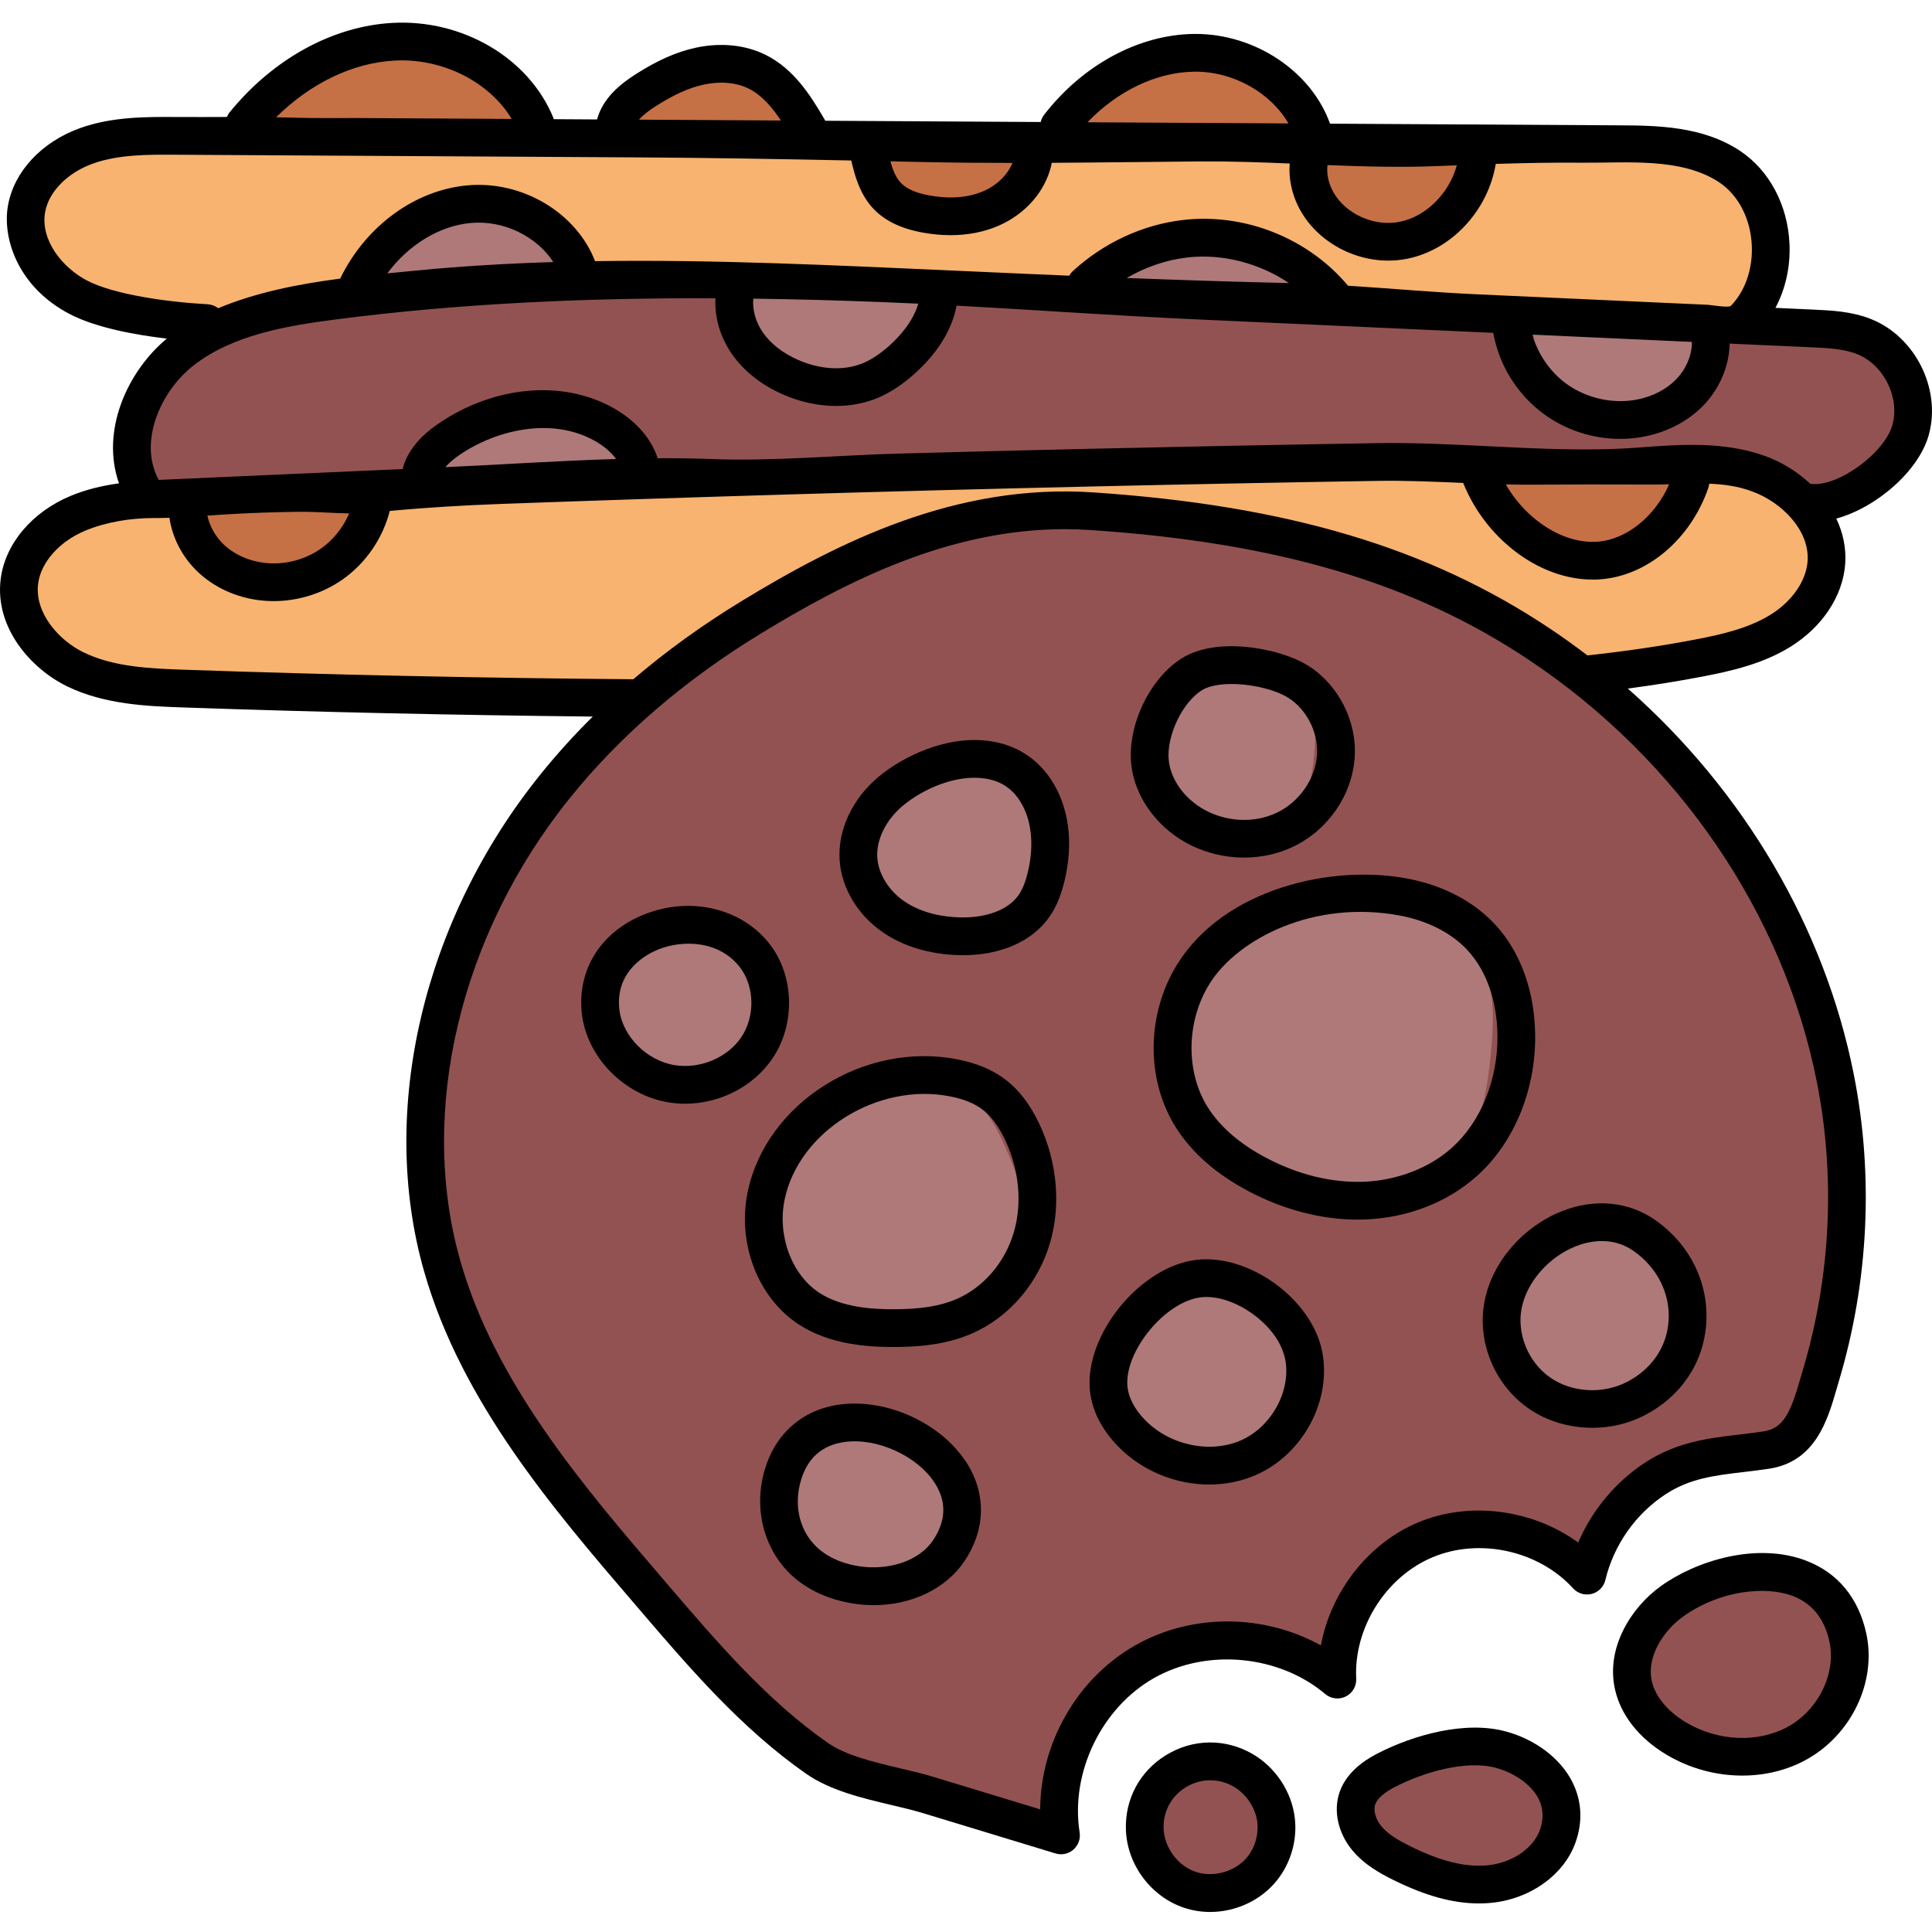 <svg height="511pt" viewBox="0 -5 511.998 511" width="511pt" xmlns="http://www.w3.org/2000/svg"><g fill="#af7979"><path d="m403.398 83.566c.445 7.629 4.664 14.93 11.016 19.055 3.844 2.496 8.578 3.871 13.34 3.871 3.402 0 6.785-.703 9.789-2.035 7.258-3.23 12.77-10.348 14.098-18.176l1.457-5.973-50.023-2.277zm0 0"/><path d="m433.98 319.727c-2.227-1.203-4.785-1.809-7.602-1.809-2.469 0-4.629.469-5.984.855-18.523 5.207-25.125 16.355-25.125 25.055 0 .398.016.816.039 1.172.473 8.031 5.926 15.953 13.578 19.715 3.656 1.793 7.879 2.742 12.211 2.742 4 0 8.094-.816 11.832-2.359 5.891-2.438 12.691-7.812 14.102-15.617 1.012-5.688-1.008-11.324-2.984-16.168-2.578-6.301-5.281-11.023-10.066-13.586zm0 0"/><path d="m393.75 245.301c-4.043-6.02-11.059-10.375-19.75-12.262-6.164-1.336-12.348-2.012-18.371-2.012-5.469 0-10.613.566-15.289 1.676-6.176 1.477-11.504 3.883-15.848 7.16-4.441 3.363-7.883 7.664-10.223 12.793-5.824 12.809-3.938 28.883 4.812 40.957 8.086 11.141 21.723 18.637 36.477 20.051 1.492.145 3.023.219 4.551.219 12.473 0 23.203-4.562 29.445-12.52 6.125-7.812 7.602-18.133 8.5-27.188.949-9.461 1.473-20.273-4.305-28.875zm0 0"/><path d="m337.723 172.027c-3.309-.707-6.758-1.082-9.973-1.082-11.258 0-19.402 4.277-22.941 12.039-3.191 7.008-2.129 16.148 2.656 22.754 4.469 6.152 11.996 10.293 20.133 11.074.832.082 1.688.125 2.539.125 6.926 0 12.898-2.559 16.375-7.012 3.414-4.352 4.23-10.023 4.73-15.008.637-6.469.465-11.66-2.434-15.984-3.074-4.59-8.258-6.293-11.086-6.906zm0 0"/><path d="m354.879 75.848-6.543-8.523c-.566-.742-1.215-1.434-1.93-2.055-2.086-1.82-4.703-3.188-8.492-4.434-5.238-1.711-10.75-2.578-16.387-2.578-8.348 0-16.676 1.934-24.09 5.598l1.984 9.477zm0 0"/><path d="m331.602 335.391c-2.234-1.195-4.789-1.801-7.602-1.801-2.43 0-4.594.465-5.984.855-18.523 5.207-25.125 16.355-25.125 25.051 0 .402.016.816.039 1.176.469 8.027 5.926 15.949 13.582 19.715 3.66 1.793 7.883 2.742 12.211 2.742 4 0 8.09-.816 11.816-2.355 5.898-2.426 12.703-7.801 14.113-15.617 1.016-5.688-1.008-11.328-2.984-16.172-2.578-6.297-5.277-11.02-10.066-13.594zm0 0"/><path d="m265.871 198c-2.234-1.195-4.793-1.805-7.602-1.805-2.445 0-4.605.469-5.984.859-18.523 5.207-25.125 16.367-25.125 25.074 0 .395.016.801.039 1.16.484 8.027 5.941 15.945 13.59 19.707 3.656 1.793 7.879 2.742 12.207 2.742 4.004 0 8.094-.816 11.812-2.355 5.895-2.418 12.699-7.789 14.113-15.609 1.031-5.715-1.004-11.352-2.98-16.172-2.566-6.293-5.258-11.016-10.07-13.602zm0 0"/><path d="m255.746 280.312c-3.199-1.719-6.879-2.594-10.934-2.594-3.539 0-6.68.68-8.684 1.246-28.266 7.945-37.488 24.93-36.691 38.168.695 11.672 8.629 23.184 19.746 28.641 5.316 2.613 11.469 3.992 17.789 3.992 5.844 0 11.816-1.188 17.273-3.438 8.574-3.535 18.457-11.332 20.484-22.617 1.488-8.27-1.477-16.516-4.375-23.602-3.043-7.418-6.93-15.672-14.609-19.797zm0 0"/><path d="m241.23 372.242c-3.266-.711-6.719-1.086-9.988-1.086-11.273 0-19.422 4.277-22.941 12.039-3.191 7.008-2.129 16.148 2.656 22.75 4.469 6.152 11.996 10.293 20.141 11.078.82.078 1.664.117 2.5.117 6.941 0 12.918-2.555 16.406-7.008 3.41-4.344 4.23-10.02 4.73-15.008.637-6.473.469-11.668-2.434-15.984-3.078-4.586-8.258-6.293-11.07-6.898zm0 0"/><path d="m220.016 97.648c.555.035 1.105.051 1.656.051 12.141 0 23.957-8.766 27.48-20.391l1.875-6.172-6.445-.273c-17.891-.762-32.352-1.234-45.508-1.484l-6.473-.125 1.516 6.293c2.895 12.016 13.789 21.312 25.898 22.102zm0 0"/><path d="m205.164 264.117c.648-6.465.484-11.656-2.426-16-3.078-4.574-8.258-6.277-11.07-6.887-3.297-.715-6.758-1.094-10.004-1.094-11.254 0-19.395 4.277-22.922 12.039-3.195 7.008-2.129 16.148 2.652 22.75 4.473 6.152 11.996 10.297 20.137 11.078.832.082 1.688.121 2.543.121 6.918 0 12.887-2.551 16.375-7.008 3.422-4.371 4.227-10.043 4.715-15zm0 0"/><path d="m178.176 121.48-9.691-8.352c-7.754-6.684-17.914-10.512-27.871-10.512-.355 0-.711.004-1.07.012-10.609.293-21.137 4.871-28.875 12.562l-9.074 9.023 31.18-1.172c10.848-.391 21.723-.758 32.617-1.129zm0 0"/><path d="m161.289 69.164-8.723-8.258c-7.301-6.914-17.129-10.879-26.961-10.879-.809 0-1.621.027-2.43.082-10.43.723-20.723 6.18-27.531 14.594l-7.613 9.406 12.031-1.289c15.539-1.668 31.641-2.742 49.223-3.285zm0 0"/></g><path d="m439.145 117.758c-1.504.102-3.008.215-4.473.332-4.543.348-9.363.512-14.738.512-6.602 0-13.043-.25-18.477-.5l-5.766-.262.562 5.742c.891 9.141 7.168 17.551 15.625 20.93 2.867 1.145 5.914 1.723 9.059 1.723 4.496 0 8.812-1.191 12.477-3.445 6.328-3.879 10.527-11.027 10.785-18.371l2.957-7.199zm0 0" fill="#c67045"/><path d="m348.234 34.617c-4.867 7.742-2.695 19.211 4.742 25.047 3.578 2.801 8.27 4.344 13.207 4.344 4.836 0 9.613-1.484 13.449-4.18 6.809-4.785 11.098-13.332 11.195-22.309l.055-5.023-41.168-.234zm0 0" fill="#c67045"/><path d="m340.344 23.945c-6.457-7.613-16.152-12.41-25.938-12.832-.488-.023-.973-.031-1.457-.031-10.293 0-20.508 4.691-27.316 12.551l-7.117 8.211 68.863.395zm0 0" fill="#c67045"/><path d="m228.816 39.199c2.125 3.469 4.602 6.707 7.367 9.621 4.301 4.527 8.488 7.207 12.793 8.188 1.254.289 2.566.438 3.895.438 5.633 0 11.312-2.527 15.574-6.922 3.066-3.148 5.453-7.234 7.098-12.137l2.191-6.551-53.609-.297zm0 0" fill="#c67045"/><path d="m195.316 12.488c-1.137-.191-2.332-.293-3.559-.293-4.957 0-9.785 1.57-13.93 3.043-2.984 1.066-5.867 2.188-8.289 4.184-1.707 1.398-2.988 3.137-3.703 5.023l-2.555 6.73 49.75.297-3.043-7.027c-2.715-6.281-8.336-10.863-14.672-11.957zm0 0" fill="#c67045"/><path d="m126.656 10.355c-4.949-2.418-10.73-3.641-17.191-3.641-1.363 0-2.762.055-4.16.168-12.656 1.004-24.922 6.359-34.543 15.078l-9.52 8.633 81.52.465-2.809-6.922c-2.336-5.762-7.184-10.785-13.297-13.781zm0 0" fill="#c67045"/><path d="m56.012 126.082-5.699.238.98 5.617c1.281 7.32 6.207 13.863 12.867 17.082 3.074 1.484 6.566 2.266 10.098 2.266 4.504 0 8.824-1.223 12.5-3.539 6-3.781 10.137-10.566 10.801-17.707l.527-5.684-5.703.227c-12.156.48-24.289.988-36.371 1.5zm0 0" fill="#c67045"/><path d="m494.098 83.742c-4.402-1.773-9.402-2-13.812-2.199l-19.23-.871s-.801.203-.84.211c.008-.004.012-.008.012-.016l-.727-.27-5.625-.254-5.895-.234.691 5.715c-1.188 6.945-5.898 13.02-12.348 15.887-2.656 1.18-5.637 1.805-8.613 1.805-4.191 0-8.227-1.18-11.664-3.41-5.77-3.75-9.477-10.371-9.668-17.277l-.133-4.645-138.164-6.281-20.867-.93-.617 4.426c-2.766 11.023-13.426 19.309-24.887 19.309-.5 0-1-.016-1.496-.047-11.426-.75-21.527-9.887-23.5-21.258l-.707-4.086-4.148-.059c-5.305-.074-10.523-.113-15.512-.113-33.305 0-62.309 1.68-88.668 5.137-13.164 1.723-28.156 4.301-39.465 13.133-10.516 8.203-17.336 24.152-10.551 36.656l1.504 2.773 3.152-.164c.91-.047 1.812-.086 2.703-.125l.105-.004c19.141-.84 39.25-1.668 59.773-2.457l2.422-.094 1.426-1.961c7.133-9.801 18.965-16.09 30.879-16.414.348-.008.691-.016 1.031-.016 11.441 0 22.75 5.316 30.254 14.219l1.566 1.855 2.422-.078c37.938-1.242 76.168-2.305 113.633-3.16 25.629-.586 51.316-1.094 76.344-1.508 1.27-.023 2.535-.031 3.809-.031 8.648 0 17.309.434 25.684.855l.184.008c8.305.41 16.891.836 25.395.836 5.375 0 10.191-.168 14.73-.516 4.434-.34 9.016-.691 13.633-.691 7.133 0 12.793.848 17.809 2.668 3.68 1.336 7.316 3.578 10.254 6.324l1.047.977 1.406.277.523.098h.367c.395.035.801.055 1.215.055 9.719 0 23.051-10.273 25.477-19.629 2.508-9.699-3.012-20.656-12.312-24.426zm0 0" fill="#935252"/><path d="m476.863 412.766c-2.852-1.09-6.305-1.668-9.984-1.668-8.266 0-16.953 2.848-23.844 7.812-6.457 4.652-12.109 13.293-10.188 22.113 1.184 5.434 5.34 10.617 11.406 14.219 5.309 3.16 11.348 4.832 17.469 4.832 5.188 0 10.188-1.234 14.457-3.57 10.012-5.48 15.82-17.555 13.516-28.086-1.68-7.66-6.113-13.07-12.832-15.652zm0 0" fill="#935252"/><path d="m461.469 379.645c2.027-.242 4.324-.516 6.645-.867 9.109-1.402 11.48-9.578 13.789-17.516.199-.711.41-1.426.629-2.141 7.68-25.652 9.004-52.969 3.832-79-9.117-45.816-37.664-87.672-78.312-114.832-31.41-20.988-67.992-31.875-118.629-35.312-2.465-.16-4.898-.238-7.219-.238-32.199 0-60.043 14.309-83.031 28.309-20.762 12.641-38.27 27.711-52.031 44.793-30.168 37.426-41.645 86.152-29.957 127.156 9.551 33.52 33.465 61.422 54.578 86.055l1.48 1.719c13.062 15.262 26.566 31.043 43.262 42.699 5.582 3.895 13.355 5.73 20.859 7.5l.316.078c2.996.711 5.824 1.387 8.438 2.184l34.512 10.504.031-6.711c.082-16.062 9.027-31.457 22.785-39.223 6.508-3.664 14.055-5.602 21.828-5.602 7.887 0 15.617 1.977 22.348 5.719l6.09 3.383 1.258-6.852c2.344-12.762 11.309-24.109 22.836-28.906 4.348-1.812 9.078-2.73 14.055-2.73 8.461 0 16.785 2.672 23.438 7.516l5.066 3.691 2.473-5.762c3.305-7.703 8.938-14.438 15.859-18.965 7.398-4.836 14.863-5.719 22.773-6.648zm-263.387-102.379c-2.922 3.73-7.977 5.871-13.871 5.871-.754 0-1.562-.039-2.391-.117-7.305-.703-14.027-4.387-17.992-9.859-4.242-5.836-5.164-13.586-2.355-19.742 2.957-6.5 10.379-10.383 19.848-10.383 3.02 0 6.289.379 9.707 1.117 4.105.895 7.383 2.898 9.227 5.645 2.398 3.57 2.508 8.191 1.934 14.027-.473 4.758-1.18 9.711-4.105 13.441zm53.664 117.57c-.473 4.758-1.176 9.719-4.102 13.449-2.922 3.73-7.98 5.871-13.875 5.871-.75 0-1.559-.039-2.391-.117-7.301-.703-14.027-4.387-17.988-9.855-2.555-3.523-3.961-7.848-3.961-12.168 0-2.656.555-5.273 1.602-7.578 2.953-6.5 10.371-10.383 19.844-10.383 3.02 0 6.289.379 9.719 1.121 4.098.883 7.367 2.887 9.219 5.641 2.539 3.781 2.43 8.973 1.934 14.02zm20.031-71.652c-1.535 8.566-8.516 16.184-18.676 20.371-5.074 2.098-10.645 3.203-16.109 3.203-5.891 0-11.59-1.273-16.484-3.676-10.336-5.082-17.434-15.336-18.074-26.125-.508-8.391 3.141-16.258 10.547-22.754 6.062-5.328 14.57-9.715 23.965-12.352 2.664-.75 5.293-1.133 7.816-1.133 3.586 0 6.805.754 9.566 2.234 6.496 3.484 10.211 10.852 13.254 18.293 2.734 6.699 5.539 14.473 4.195 21.938zm4.191-95.945c-1.016 5.613-5.609 10.609-12.301 13.367-3.355 1.387-7.043 2.121-10.668 2.121-3.898 0-7.664-.84-10.898-2.43-6.809-3.34-11.484-10.086-11.91-17.184-.328-5.582 2.008-10.609 6.945-14.949 4.031-3.539 9.703-6.461 15.961-8.223 1.754-.488 3.48-.738 5.133-.738 2.344 0 4.434.488 6.227 1.449 4.238 2.273 6.688 7.148 8.707 12.082 1.82 4.441 3.688 9.594 2.805 14.504zm31.574-43.012c2.957-6.5 10.375-10.379 19.844-10.379 3.023 0 6.289.375 9.719 1.117 4.098.887 7.367 2.887 9.215 5.645 2.543 3.781 2.434 8.973 1.938 14.016-.473 4.762-1.176 9.723-4.105 13.449-2.922 3.734-7.977 5.875-13.871 5.875-.754 0-1.562-.039-2.391-.117-7.305-.703-14.031-4.391-17.996-9.859-4.238-5.84-5.164-13.586-2.352-19.746zm34.145 180.406c-1.004 5.609-5.602 10.609-12.277 13.371-3.367 1.383-7.062 2.113-10.68 2.113-3.902 0-7.668-.84-10.898-2.43-3.348-1.641-6.246-4.148-8.383-7.254-2.098-3.047-3.316-6.484-3.527-9.938-.34-5.574 1.996-10.602 6.934-14.938 4.043-3.543 9.715-6.465 15.965-8.227 1.75-.492 3.48-.738 5.137-.738 2.344 0 4.438.484 6.23 1.449 4.238 2.273 6.688 7.148 8.703 12.074 1.816 4.453 3.68 9.617 2.797 14.516zm53.387-90.762c-.859 8.637-2.25 18.453-7.891 25.645-5.672 7.238-15.43 11.391-26.766 11.391-1.516 0-3.047-.074-4.57-.227-13.918-1.332-26.754-8.371-34.34-18.824-8.125-11.219-9.895-26.121-4.508-37.957 4.191-9.215 12.508-15.535 24.047-18.277 4.438-1.055 9.34-1.586 14.578-1.586 5.805 0 11.77.652 17.738 1.941 7.934 1.715 14.293 5.621 17.902 10.996 4.953 7.387 4.758 17.297 3.809 26.898zm26.035 90.574c-3.902 0-7.668-.836-10.898-2.426-6.809-3.344-11.484-10.09-11.91-17.188-.332-5.59 2.004-10.617 6.949-14.949 4.027-3.539 9.695-6.461 15.957-8.223 1.746-.492 3.473-.742 5.129-.742 2.309 0 4.465.5 6.223 1.441 4.242 2.281 6.695 7.16 8.711 12.086 1.898 4.656 3.68 9.613 2.801 14.516-1.008 5.609-5.602 10.605-12.289 13.363-3.355 1.391-7.047 2.121-10.672 2.121zm0 0" fill="#935252"/><path d="m397.773 458.184c-2.105-.574-4.449-.867-6.965-.867-10.238 0-20.27 4.695-23.109 6.137-2.785 1.418-6.641 3.75-7.977 7.609-1.145 3.32-.176 7.398 2.531 10.633 2.504 2.996 6.082 4.992 9.238 6.543 7.844 3.883 14.34 5.691 20.438 5.691.766 0 1.535-.027 2.281-.086 8.562-.652 16.016-5.711 18.543-12.586 1.574-4.305 1.359-8.594-.609-12.383-2.531-4.934-7.902-8.93-14.371-10.691zm0 0" fill="#935252"/><path d="m315.426 495.355c1.645.539 3.391.816 5.195.816 5.441 0 10.805-2.535 13.984-6.613 2.73-3.488 4.066-8.195 3.574-12.594-.609-5.512-4.027-10.648-8.902-13.395-2.625-1.492-5.586-2.277-8.555-2.277-3.16 0-6.293.887-9.059 2.566-5.441 3.32-8.543 9.102-8.289 15.465.281 7.184 5.234 13.773 12.051 16.031zm0 0" fill="#935252"/><path d="m20.805 73.305c9.902 5.145 28.488 6.523 33.953 6.824l2.289 1.785 2.691-1.121c8.801-3.656 18.629-5.289 27.953-6.508.742-.102 1.477-.191 2.215-.281l3.59-.449 1.238-2.188c5.812-10.297 17.059-17.465 28.652-18.262.73-.051 1.48-.078 2.223-.078 11.02 0 22.016 5.484 28.703 14.309l1.539 2.031 2.547-.051c5.824-.113 11.922-.172 18.109-.172 30.801 0 61.703 1.402 91.586 2.758l21.559.977 1.5-1.688c8.59-6.402 19.383-9.926 30.406-9.926 5.316 0 10.5.816 15.418 2.426 2.086.684 5.133 1.82 7.445 3.824 1.52 1.328 2.594 2.934 3.105 4.645l1.016 3.402 112.172 5.094 1.566-1.621c4.758-4.922 7.289-12.102 6.949-19.695-.379-8.668-4.434-16.395-10.836-20.66-8.746-5.84-20.23-5.906-29.469-5.961l-41.043-.238-.059 4.973c-.09 8.059-3.891 15.695-9.906 19.922-3.363 2.355-7.531 3.652-11.73 3.652-4.258 0-8.297-1.324-11.363-3.723-5.262-4.125-7.551-12.051-5.324-18.43l2.301-6.609-77.492-.438-1.027 3.676c-1.492 5.34-3.844 9.691-6.992 12.934-3.707 3.824-8.582 6.02-13.371 6.02-1.121 0-2.211-.121-3.273-.375-3.723-.852-7.41-3.246-11.281-7.32-3.527-3.707-6.52-7.918-8.891-12.516l-1.387-2.691-181.332-1.047c-1.051-.008-2.109-.016-3.168-.016-6.402 0-13.809.207-20.66 2.656-8.5 3.051-14.586 9.43-15.887 16.66-1.289 7.207 2.473 17.633 13.766 23.496zm0 0" fill="#f7b36f"/><path d="m20.031 174.281c9.113 4.621 19.668 4.996 28.98 5.328 39.223 1.414 79.453 2.305 119.578 2.641l1.875.016 1.43-1.266c8.59-7.625 18.09-14.738 28.23-21.148 22.266-14.09 49.23-28.605 80.387-29.496.949-.023 1.898-.039 2.852-.039 2.469 0 4.984.086 7.465.258 50.852 3.562 87.613 14.922 119.195 36.824 3.164 2.199 6.414 4.617 9.668 7.184l1.59 1.258 1.988-.223c10.594-1.188 20.223-2.668 29.43-4.52 6.871-1.367 14.766-3.188 21.422-7.465 7.043-4.52 11.734-11.73 12.246-18.832.801-11.375-8.438-20.973-17.98-24.574-3.953-1.492-8.133-1.516-12.082-2.77-1.258-.398-2.383-1.293-3.75-1.016-1.711.352-3.137 2.285-3.824 3.82-1.027 2.309-1.277 4.914-2.18 7.277-1.172 3.066-3.363 5.527-5.715 7.68-2.234 2.043-4.359 4.426-6.902 6.043-3.145 2.012-7.043 3.117-10.98 3.117-2.742 0-5.496-.539-7.957-1.559-5.199-2.148-8.68-6.809-13.246-9.922-1.312-.891-2.645-1.805-3.613-3.055-1.469-1.887-1.973-4.34-3.113-6.441-4.746-8.746-16.215-6.469-24.645-6.469-1.246 0-2.492.012-3.734.031-26.191.453-52 .977-76.711 1.566-3.156.07-6.312.152-9.48.234l-.395.008c-48.09 1.184-97.43 2.723-146.66 4.57-11.129.414-22.312.855-33.5 1.312l-4.559.188-.262 4.727c-.371 6.719-4.109 13.344-9.535 16.891-3.133 2.059-7.027 3.188-10.961 3.188-3.117 0-6.172-.703-8.828-2.035-5.996-3.008-10.457-9.402-11.367-16.293l-.625-4.727-4.59.227-3.867.176c-8.234.375-16.746.762-24.57 4.141-8.527 3.691-14.645 11.074-15.594 18.816-1.332 10.875 6.789 20.238 14.891 24.328zm0 0" fill="#f7b36f"/><path d="m495.973 79.105c-5.184-2.094-10.641-2.34-15.457-2.559l-10.008-.457c2.652-4.98 3.992-10.855 3.723-16.969-.453-10.258-5.336-19.457-13.055-24.605-9.996-6.672-22.316-6.742-32.219-6.801l-57.141-.328c-6.445-.039-12.898-.078-19.348-.113-4.922-13.777-19.738-23.781-35.629-23.781-.199 0-.402 0-.605.004-14.559.23-29.34 8.242-39.539 21.43-.449.582-.738 1.234-.898 1.906-12.699-.074-25.395-.148-38.094-.223-6.328-.035-12.672-.07-19.012-.109-.043-.086-.07-.18-.121-.266-3.871-6.668-8.27-13.488-15.637-17.176-5.355-2.68-11.965-3.355-18.605-1.902-5.07 1.109-10.113 3.336-15.867 7.016-3.699 2.363-8.684 6.141-10.227 11.98-3.832-.023-7.664-.047-11.496-.07-.051-.168-.086-.336-.152-.504-6.531-15.754-24.027-26.035-42.598-25.008-15.863.879-31.586 9.516-43.137 23.699-.309.379-.531.797-.711 1.227-4.445.012-8.891.035-13.367.008-8-.047-17.059-.098-25.539 2.941-10.176 3.645-17.5 11.492-19.113 20.473-1.605 8.957 2.832 21.797 16.387 28.828 6.977 3.621 17.363 5.512 25.691 6.488-10.695 8.922-17.516 24.684-12.66 38.352-4.301.602-8.641 1.59-12.805 3.324-10.262 4.277-17.371 12.715-18.551 22.02-1.637 12.863 7.973 23.762 17.59 28.453 10.016 4.883 21.57 5.281 30.852 5.602 35.961 1.246 72.375 2.039 108.461 2.41-4.953 4.906-9.574 10.012-13.844 15.309-31.164 38.672-42.996 89.121-30.871 131.66 9.855 34.582 34.148 62.926 55.586 87.93l1.484 1.73c13.293 15.52 27.043 31.57 44.195 43.539 6.355 4.438 14.973 6.477 22.574 8.281 3.031.715 5.895 1.395 8.449 2.172l35.059 10.664c.48.148.969.219 1.457.219 1.188 0 2.359-.43 3.281-1.23 1.301-1.133 1.926-2.852 1.656-4.555-2.512-15.852 5.809-33.074 19.789-40.957 13.98-7.879 33.023-6.086 45.289 4.27 1.52 1.285 3.66 1.543 5.445.66 1.785-.883 2.875-2.746 2.773-4.734-.684-13.469 7.855-27.012 20.309-32.195 12.457-5.184 28.082-1.711 37.164 8.266 1.246 1.371 3.148 1.938 4.945 1.473 1.793-.461 3.184-1.879 3.613-3.684 2.203-9.25 8.027-17.539 15.988-22.742 6.41-4.188 12.992-4.965 20.613-5.863 2.195-.258 4.469-.527 6.816-.887 12.277-1.883 15.488-12.953 17.832-21.035.207-.715.41-1.426.621-2.129 7.918-26.445 9.281-54.594 3.949-81.406-7.742-38.93-29.121-75.055-59.871-102.176 6.996-.926 13.633-1.992 20.07-3.234 7.285-1.406 15.676-3.285 22.996-7.82 8.48-5.25 13.914-13.449 14.539-21.93.316-4.305-.598-8.375-2.355-12.059 10.621-2.891 22.066-12.715 24.602-22.508 3.121-12.051-3.727-25.648-15.27-30.316zm-114.688-40.609c1.594-.07 3.191-.129 4.785-.191-2.008 7.383-8.055 13.512-15.027 14.953-7.746 1.598-16.301-3-18.672-10.039-.582-1.727-.762-3.426-.562-4.969 9.875.391 19.723.664 29.477.246zm-64.891-25c10.359-.164 20.383 5.578 25.051 13.715-17.75-.102-35.5-.203-53.258-.309 7.992-8.312 18.223-13.246 28.207-13.406zm-71.641 23.945c7.855.172 15.711.23 23.566.234-1.293 3.137-4.09 5.914-7.668 7.473-5 2.184-10.504 1.84-14.242 1.168-3.633-.652-6.145-1.75-7.672-3.355-1.309-1.379-2.109-3.332-2.773-5.707 2.93.062 5.859.125 8.789.188zm-70.91-14.844c4.73-3.02 8.742-4.824 12.617-5.672 4.418-.965 8.68-.582 12 1.078 3.41 1.707 6.117 4.863 8.496 8.43-12.535-.074-25.074-.145-37.621-.219 1.258-1.434 3.047-2.68 4.508-3.617zm-69.301-12.043c12.73-.699 25.16 5.656 31.062 15.465-13.59-.078-27.164-.156-40.691-.234-5.613-.031-11.254.09-16.867-.098-1.629-.055-3.258-.074-4.883-.102 9.105-9.008 20.25-14.414 31.379-15.031zm-81.43 58.316c-6.551-3.398-12.484-10.738-11.148-18.184.969-5.387 5.93-10.422 12.645-12.828 6.82-2.441 14.598-2.398 22.109-2.352 13.934.078 27.867.16 41.801.242 27 .156 54 .309 81 .465 18.723.109 37.395.434 56.078.816.91 4 2.281 9.02 5.895 12.816 3.047 3.203 7.348 5.27 13.148 6.312 2.477.441 4.91.664 7.266.664 4.602 0 8.926-.844 12.746-2.512 7.168-3.125 12.391-9.148 13.973-16.109.043-.184.051-.371.07-.555 13.031-.07 26.062-.254 39.094-.363 7.969-.066 15.984.215 24.004.547-.23 2.789.137 5.719 1.102 8.578 3.438 10.199 14.027 17.16 25.023 17.16 1.715 0 3.438-.172 5.145-.523 11.676-2.406 21.27-12.734 23.328-25.113 7.699-.238 15.398-.387 23.102-.316 11.516.105 26.137-1.457 36.133 5.215 5.082 3.391 8.305 9.645 8.617 16.727.277 6.27-1.773 12.086-5.547 15.996-.562.582-5.316-.242-6.078-.277-5.344-.242-10.688-.484-16.031-.727-15.098-.688-30.191-1.371-45.285-2.059-11.469-.52-22.746-1.559-34.078-2.273-.027-.035-.043-.074-.07-.105-10.586-12.555-27.312-19.188-43.609-17.316-10.691 1.227-21.078 6.043-29.25 13.562-.387.359-.684.77-.93 1.203-5.016-.211-10.031-.426-15.047-.652-4.824-.219-9.652-.438-14.477-.652-31.977-1.414-64.105-3.023-96.145-2.551-4.922-12.75-19.195-21.414-33.844-20.078-13.824 1.258-26.676 10.594-33.543 24.367-.055.109-.082.223-.129.336-11.133 1.453-22.242 3.637-32.355 7.848-.773-.602-1.727-.984-2.781-1.043-10.746-.594-24.773-2.555-31.93-6.266zm421.156 26.082c-2.785 2.898-6.789 4.879-11.285 5.578-6.207.969-12.949-.684-18.012-4.422-4.246-3.133-7.434-7.82-8.887-12.926 14.094.645 28.188 1.285 42.281 1.926.027 3.469-1.453 7.09-4.098 9.844zm-102.691-25.441c-14.336-.32-28.668-.789-42.996-1.336 4.992-2.914 10.5-4.801 16.098-5.445 9.32-1.066 19.066 1.516 26.898 6.781zm-141.941 4.133c11.297.148 22.566.461 33.773.895 3.316.129 6.633.277 9.949.434-1.414 4.875-5.168 8.875-7.551 11.02-2.543 2.293-4.918 3.867-7.266 4.812-4.953 2-11.168 1.66-17.055-.934-3.969-1.75-7.16-4.215-9.23-7.137-1.965-2.777-2.91-6.109-2.621-9.09zm-52.996-9.695c-12.07.371-24.129 1.07-36.156 2.234-2.586.25-5.203.496-7.84.758 5.59-7.539 13.773-12.594 22.109-13.352 8.75-.801 17.52 3.602 21.887 10.359zm334.816 217.152c5.016 25.215 3.73 51.699-3.719 76.586-.219.73-.434 1.473-.648 2.211-2.566 8.852-4.363 13.113-9.746 13.938-2.172.336-4.355.59-6.469.84-8.133.957-16.539 1.949-24.914 7.426-7.836 5.121-14.039 12.605-17.723 21.188-11.973-8.719-28.648-11.074-42.359-5.363-13.336 5.551-23.227 18.461-25.828 32.625-14.941-8.309-33.988-8.598-49.055-.102-15.52 8.746-25.246 25.918-25.34 43.543l-28.086-8.543c-2.852-.867-5.863-1.582-9.055-2.336-7.062-1.676-14.363-3.406-19.156-6.75-16.109-11.242-29.438-26.801-42.324-41.844l-1.484-1.734c-20.77-24.227-44.309-51.684-53.562-84.164-11.246-39.465-.117-86.461 29.043-122.645 13.398-16.629 30.469-31.32 50.738-43.66 22.629-13.781 49.656-27.582 80.43-27.582 2.273 0 4.578.078 6.895.234 49.699 3.363 85.527 13.996 116.18 34.477 39.562 26.434 67.332 67.133 76.184 111.656zm-2.43-137.844c-.383 5.219-4.148 10.645-9.832 14.16-5.875 3.641-13.211 5.266-19.625 6.504-9.043 1.742-18.516 3.141-28.879 4.27-3.207-2.445-6.492-4.809-9.863-7.059-32.184-21.504-69.52-32.652-121.055-36.141-36.441-2.453-67.559 13.168-93.203 28.781-10.395 6.328-19.988 13.262-28.738 20.738-39.469-.312-79.449-1.156-118.859-2.52-8.773-.305-18.711-.648-26.82-4.602-6.719-3.277-13.016-10.578-12.047-18.199.719-5.676 5.617-11.191 12.477-14.051 5.559-2.316 12.145-3.367 18.156-3.348 1.387.008 2.773-.023 4.164-.07.777 5.316 3.41 10.41 7.473 14.289 4.34 4.145 10.211 6.84 16.531 7.582 1.195.141 2.395.211 3.598.211 6.426 0 12.883-1.98 18.152-5.641 6.195-4.301 10.785-10.945 12.629-18.254 9.836-.926 19.695-1.504 29.668-1.867 51.633-1.867 104.016-3.418 155.691-4.602 25.348-.582 51.023-1.086 76.32-1.5 7.641-.129 15.215.223 22.793.543 2.836 7.035 7.488 13.223 13.465 17.898 6.414 5.016 13.754 7.719 20.871 7.719.645 0 1.285-.023 1.922-.066 12.473-.867 24.004-10.598 28.699-24.215.129-.375.199-.758.238-1.133 3.895.148 7.746.676 11.469 2.082 7.535 2.734 15.219 10.145 14.605 18.488zm-424.066-12.117c1.574-.113 3.145-.219 4.719-.312 6.551-.395 13.109-.625 19.668-.695 4.289-.047 8.781.359 13.184.426-1.594 3.75-4.238 7.074-7.578 9.391-4.281 2.973-9.703 4.328-14.875 3.715-4.184-.492-8.016-2.227-10.801-4.883-2.191-2.094-3.707-4.832-4.316-7.641zm63.062-12.836c1.145-1.328 2.645-2.48 3.75-3.242 9.543-6.539 24.336-10.223 35.891-3.711 2.379 1.34 4.293 2.996 5.598 4.793-15.086.441-30.234 1.492-45.238 2.16zm281.02 4.566c2.336.055 4.672.09 7.016.07 10.488-.066 20.977-.078 31.465-.027 1.605.008 3.215-.031 4.832-.082-3.77 8.547-11.316 14.688-19.035 15.227-5.227.363-10.895-1.609-15.938-5.555-3.383-2.645-6.211-5.926-8.34-9.633zm102.523-15.953c-1.949 7.535-14.48 16.703-21.625 15.824-.051-.008-.102 0-.152-.004-3.523-3.285-7.715-5.832-11.961-7.371-11-3.988-22.977-3.074-33.543-2.266-12.961.992-26.539.316-39.664-.336-9.766-.484-19.859-.988-29.82-.824-25.316.414-51.016.922-76.383 1.5-16.703.387-33.41.805-50.109 1.258-16.383.445-33.16 2.078-49.527 1.457-4.812-.184-9.645-.238-14.488-.215-1.727-5.301-5.84-9.988-11.719-13.305-13.457-7.582-31.691-5.945-46.453 4.18-6.082 4.168-8.559 8.445-9.406 11.992-20.633.918-41.391 1.855-61.809 2.746-.934.043-1.883.082-2.844.129-5.457-10.039.461-23.488 9.223-30.328 10.312-8.051 24.531-10.477 37.047-12.113 33.348-4.371 67.395-5.836 101.273-5.691-.281 5.121 1.297 10.449 4.496 14.961 3.113 4.398 7.73 8.031 13.352 10.508 4.621 2.035 9.461 3.062 14.121 3.062 3.754 0 7.395-.664 10.715-2.004 3.445-1.395 6.789-3.57 10.215-6.656 4.348-3.918 9.527-10.062 11.004-17.926 21.191 1.152 42.367 2.676 63.574 3.641 0 0 73.18 3.32 73.734 3.348 1.637.074 3.273.148 4.906.223 1.531 8.527 6.336 16.301 13.316 21.449 5.871 4.332 13.059 6.652 20.312 6.652 1.727 0 3.457-.129 5.172-.398 6.645-1.031 12.668-4.062 16.961-8.531 4.297-4.477 6.785-10.441 6.895-16.32 7.227.328 14.457.66 21.688.977 4.207.191 8.562.391 12.16 1.844 6.938 2.805 11.215 11.293 9.34 18.539zm0 0"/><path d="m478.656 408.102c-13.094-5.008-29.156-.012-38.543 6.754-7.777 5.605-14.555 16.195-12.152 27.227 1.496 6.879 6.375 13.082 13.734 17.461 6.141 3.656 13.152 5.504 20.027 5.504 5.938 0 11.77-1.379 16.852-4.16 12.082-6.605 18.812-20.715 16-33.539-2.055-9.395-7.562-16.051-15.918-19.246zm-4.883 44.016c-7.914 4.332-18.5 3.875-26.961-1.164-4.883-2.906-8.191-6.914-9.082-11-1.43-6.566 3.266-13.41 8.23-16.988 9.918-7.145 22.156-8.191 29.121-5.523 5.133 1.961 8.406 6.016 9.727 12.043 1.848 8.449-2.895 18.18-11.035 22.633zm0 0"/><path d="m399.098 453.363c-10.816-2.961-24.477.969-33.656 5.629-.004 0-.004 0-.004 0-2.051 1.047-8.301 4.219-10.441 10.453-1.707 4.957-.398 10.879 3.414 15.449 3.074 3.688 7.219 6.027 10.871 7.832 8.508 4.203 15.781 6.203 22.637 6.203.898 0 1.793-.035 2.68-.102 10.484-.809 19.668-7.176 22.852-15.848 2.07-5.637 1.773-11.309-.855-16.41-3.168-6.141-9.707-11.078-17.496-13.207zm8.965 26.172c-1.832 4.984-7.684 8.816-14.238 9.324-5.785.445-12.172-1.176-20.113-5.098-2.852-1.41-5.746-3.023-7.621-5.27-1.535-1.844-2.195-4.172-1.637-5.797.555-1.617 2.359-3.184 5.516-4.785 7.172-3.645 18.414-7.109 26.488-4.902 5.062 1.383 9.371 4.504 11.25 8.145 1.328 2.582 1.449 5.402.355 8.383zm0 0"/><path d="m331.738 459.207c-7.16-4.047-15.641-3.906-22.676.387-7.008 4.273-11.004 11.719-10.684 19.918.355 9.234 6.727 17.703 15.48 20.586 2.23.738 4.543 1.09 6.852 1.09 6.816 0 13.566-3.094 17.832-8.547 3.566-4.559 5.246-10.477 4.609-16.23-.785-7.07-5.16-13.664-11.414-17.203zm-1.07 27.273c-3.059 3.91-8.938 5.684-13.676 4.121-4.801-1.578-8.426-6.41-8.621-11.48-.18-4.523 2.027-8.633 5.895-10.992 3.898-2.375 8.59-2.453 12.547-.219 3.457 1.957 5.969 5.727 6.398 9.605.352 3.133-.602 6.484-2.543 8.965zm0 0"/><path d="m266.207 280.414c-3.328-2.473-7.387-4.156-12.406-5.156-24.707-4.902-50.711 11.469-55.648 35.051-2.863 13.672 2.703 28.141 13.539 35.191 8.215 5.344 18.223 5.965 25.035 5.965h.023c5.871 0 13.535-.406 20.781-3.551 9.863-4.281 17.629-13.312 20.773-24.156 2.883-9.93 1.855-21.34-2.82-31.305-2.492-5.312-5.527-9.254-9.277-12.039zm2.496 40.555c-2.328 8.02-7.992 14.664-15.156 17.77-4.34 1.887-9.52 2.727-16.805 2.727-.004 0-.008 0-.012 0-5.543-.004-13.602-.453-19.586-4.348-7.34-4.773-11.211-15.188-9.203-24.762 3.785-18.094 24.719-31.105 43.906-27.289 3.539.703 6.285 1.805 8.395 3.375 2.359 1.75 4.438 4.531 6.188 8.258 3.656 7.797 4.484 16.641 2.273 24.27zm0 0"/><path d="m204.734 274.973c6.051-8.961 5.805-21.602-.586-30.051-7.344-9.707-21.098-13.027-33.449-8.078-11.52 4.617-17.836 14.719-16.492 26.367 1.328 11.477 11.227 21.555 23.027 23.445 1.441.23 2.891.34 4.336.34 9.164.004 18.102-4.523 23.164-12.023zm-8.285-5.598c-3.672 5.438-10.922 8.48-17.633 7.406-7.41-1.188-13.855-7.652-14.676-14.719-1.211-10.48 7.562-14.848 10.277-15.938 6.691-2.684 16.352-2.316 21.754 4.828 3.832 5.066 3.949 12.984.277 18.422zm0 0"/><path d="m262.383 190.906c-11.457-1.66-23.074 4.047-29.535 9.441-7.035 5.879-10.898 14.18-10.332 22.207.52 7.309 4.762 14.395 11.355 18.961 5.418 3.754 12.355 5.863 20.062 6.098.434.016.863.023 1.289.023 10.031 0 18.316-3.66 22.867-10.141 1.781-2.535 3.055-5.555 4.012-9.504 2.465-10.191 1.184-19.777-3.613-26.98-3.746-5.629-9.312-9.121-16.105-10.105zm10 34.734c-.652 2.688-1.438 4.629-2.477 6.105-2.734 3.895-8.574 6.086-15.664 5.871-4.027-.121-9.84-.973-14.676-4.32-4.062-2.816-6.773-7.199-7.074-11.449-.336-4.758 2.258-10.055 6.77-13.824 5.262-4.395 14.008-8.332 21.688-7.223 4.016.582 7.027 2.461 9.215 5.75 3.188 4.789 3.996 11.746 2.219 19.09zm0 0"/><path d="m314.066 217.684c4.797 2.711 10.238 4.082 15.637 4.082 4.484 0 8.934-.945 12.949-2.855 9.301-4.418 15.723-13.75 16.359-23.77.66-10.355-5.215-20.766-14.281-25.32-7.281-3.652-22.277-6.492-31.352-.977-8.641 5.25-14.73 17.965-13.574 28.344.91 8.184 6.375 16.039 14.262 20.496zm4.508-40.297c4.746-2.883 15.734-1.609 21.668 1.371 5.5 2.762 9.195 9.383 8.789 15.746-.402 6.355-4.691 12.535-10.672 15.375-5.957 2.836-13.383 2.488-19.371-.898-5.141-2.906-8.684-7.848-9.246-12.898-.715-6.414 3.578-15.5 8.832-18.695zm0 0"/><path d="m372.953 227.328c-20.297-3.844-48.539 2.781-60.914 22.621-8.27 13.258-8.426 30.691-.395 43.383 4.246 6.707 10.762 12.402 19.363 16.922 9.316 4.891 19.215 7.453 28.742 7.453.598 0 1.191-.008 1.785-.027 11.375-.387 21.977-4.477 29.859-11.523 9.844-8.797 15.617-22.789 15.441-37.426-.137-11.586-3.891-21.949-10.566-29.176-7.227-7.824-16.672-10.969-23.316-12.227zm11.777 71.371c-6.051 5.41-14.625 8.684-23.535 8.984-8.344.277-17.172-1.891-25.535-6.285-7.031-3.695-12.27-8.207-15.562-13.414-5.93-9.367-5.754-22.832.426-32.746 7.48-11.992 27.738-22.406 50.57-18.086 7.305 1.383 13.637 4.645 17.832 9.188 4.996 5.406 7.805 13.398 7.914 22.508.137 11.789-4.387 22.949-12.109 29.852zm0 0"/><path d="m393.461 339.141c-2.168 10.742 2.488 22.234 11.594 28.594 4.883 3.41 10.895 5.148 16.93 5.148 4.738 0 9.496-1.074 13.73-3.254 9.738-5.008 15.738-13.891 16.453-24.367.73-10.73-4.309-20.98-13.488-27.418-7.078-4.965-16.129-5.816-24.832-2.344-10.316 4.121-18.32 13.402-20.387 23.641zm9.801 1.977c1.395-6.91 7.141-13.473 14.293-16.328 1.668-.668 4.145-1.402 6.953-1.402 2.648 0 5.594.656 8.43 2.645 6.285 4.406 9.746 11.344 9.254 18.551-.473 6.898-4.5 12.785-11.055 16.156-6.418 3.305-14.598 2.82-20.355-1.203-5.797-4.051-8.891-11.621-7.52-18.418zm0 0"/><path d="m317.207 328.355c-14.934 1.656-29.781 19.746-28.375 34.562.625 6.574 4.34 11.66 7.348 14.773 6.41 6.629 15.391 10.227 24.27 10.227 4.203 0 8.383-.805 12.262-2.477 12.609-5.441 20.352-19.945 17.629-33.016-2.848-13.688-19.27-25.602-33.133-24.07zm11.543 47.902c-8.199 3.535-18.871 1.215-25.383-5.52-2.68-2.773-4.309-5.883-4.582-8.766-.887-9.352 10.062-22.629 19.523-23.676 8.793-.977 20.434 7.484 22.242 16.168 1.758 8.449-3.535 18.227-11.801 21.793zm0 0"/><path d="m222.43 366.734c-9.758 1.348-16.973 7.664-19.793 17.328-3.148 10.797.098 22.133 8.27 28.879 4.188 3.457 9.641 5.738 15.77 6.594 1.645.23 3.281.344 4.895.344 9.988 0 19.09-4.312 24.02-11.652 5.551-8.27 5.816-17.68.734-25.82-6.672-10.68-21.242-17.414-33.895-15.672zm24.859 35.918c-4.102 6.105-12.613 7.906-19.227 6.98-4.297-.602-8.027-2.125-10.789-4.402-5.168-4.266-7.098-11.301-5.035-18.367 1.742-5.965 5.629-9.402 11.559-10.223 8.691-1.195 19.484 3.762 24.047 11.066 3.031 4.855 2.844 9.883-.555 14.945zm0 0"/></svg>